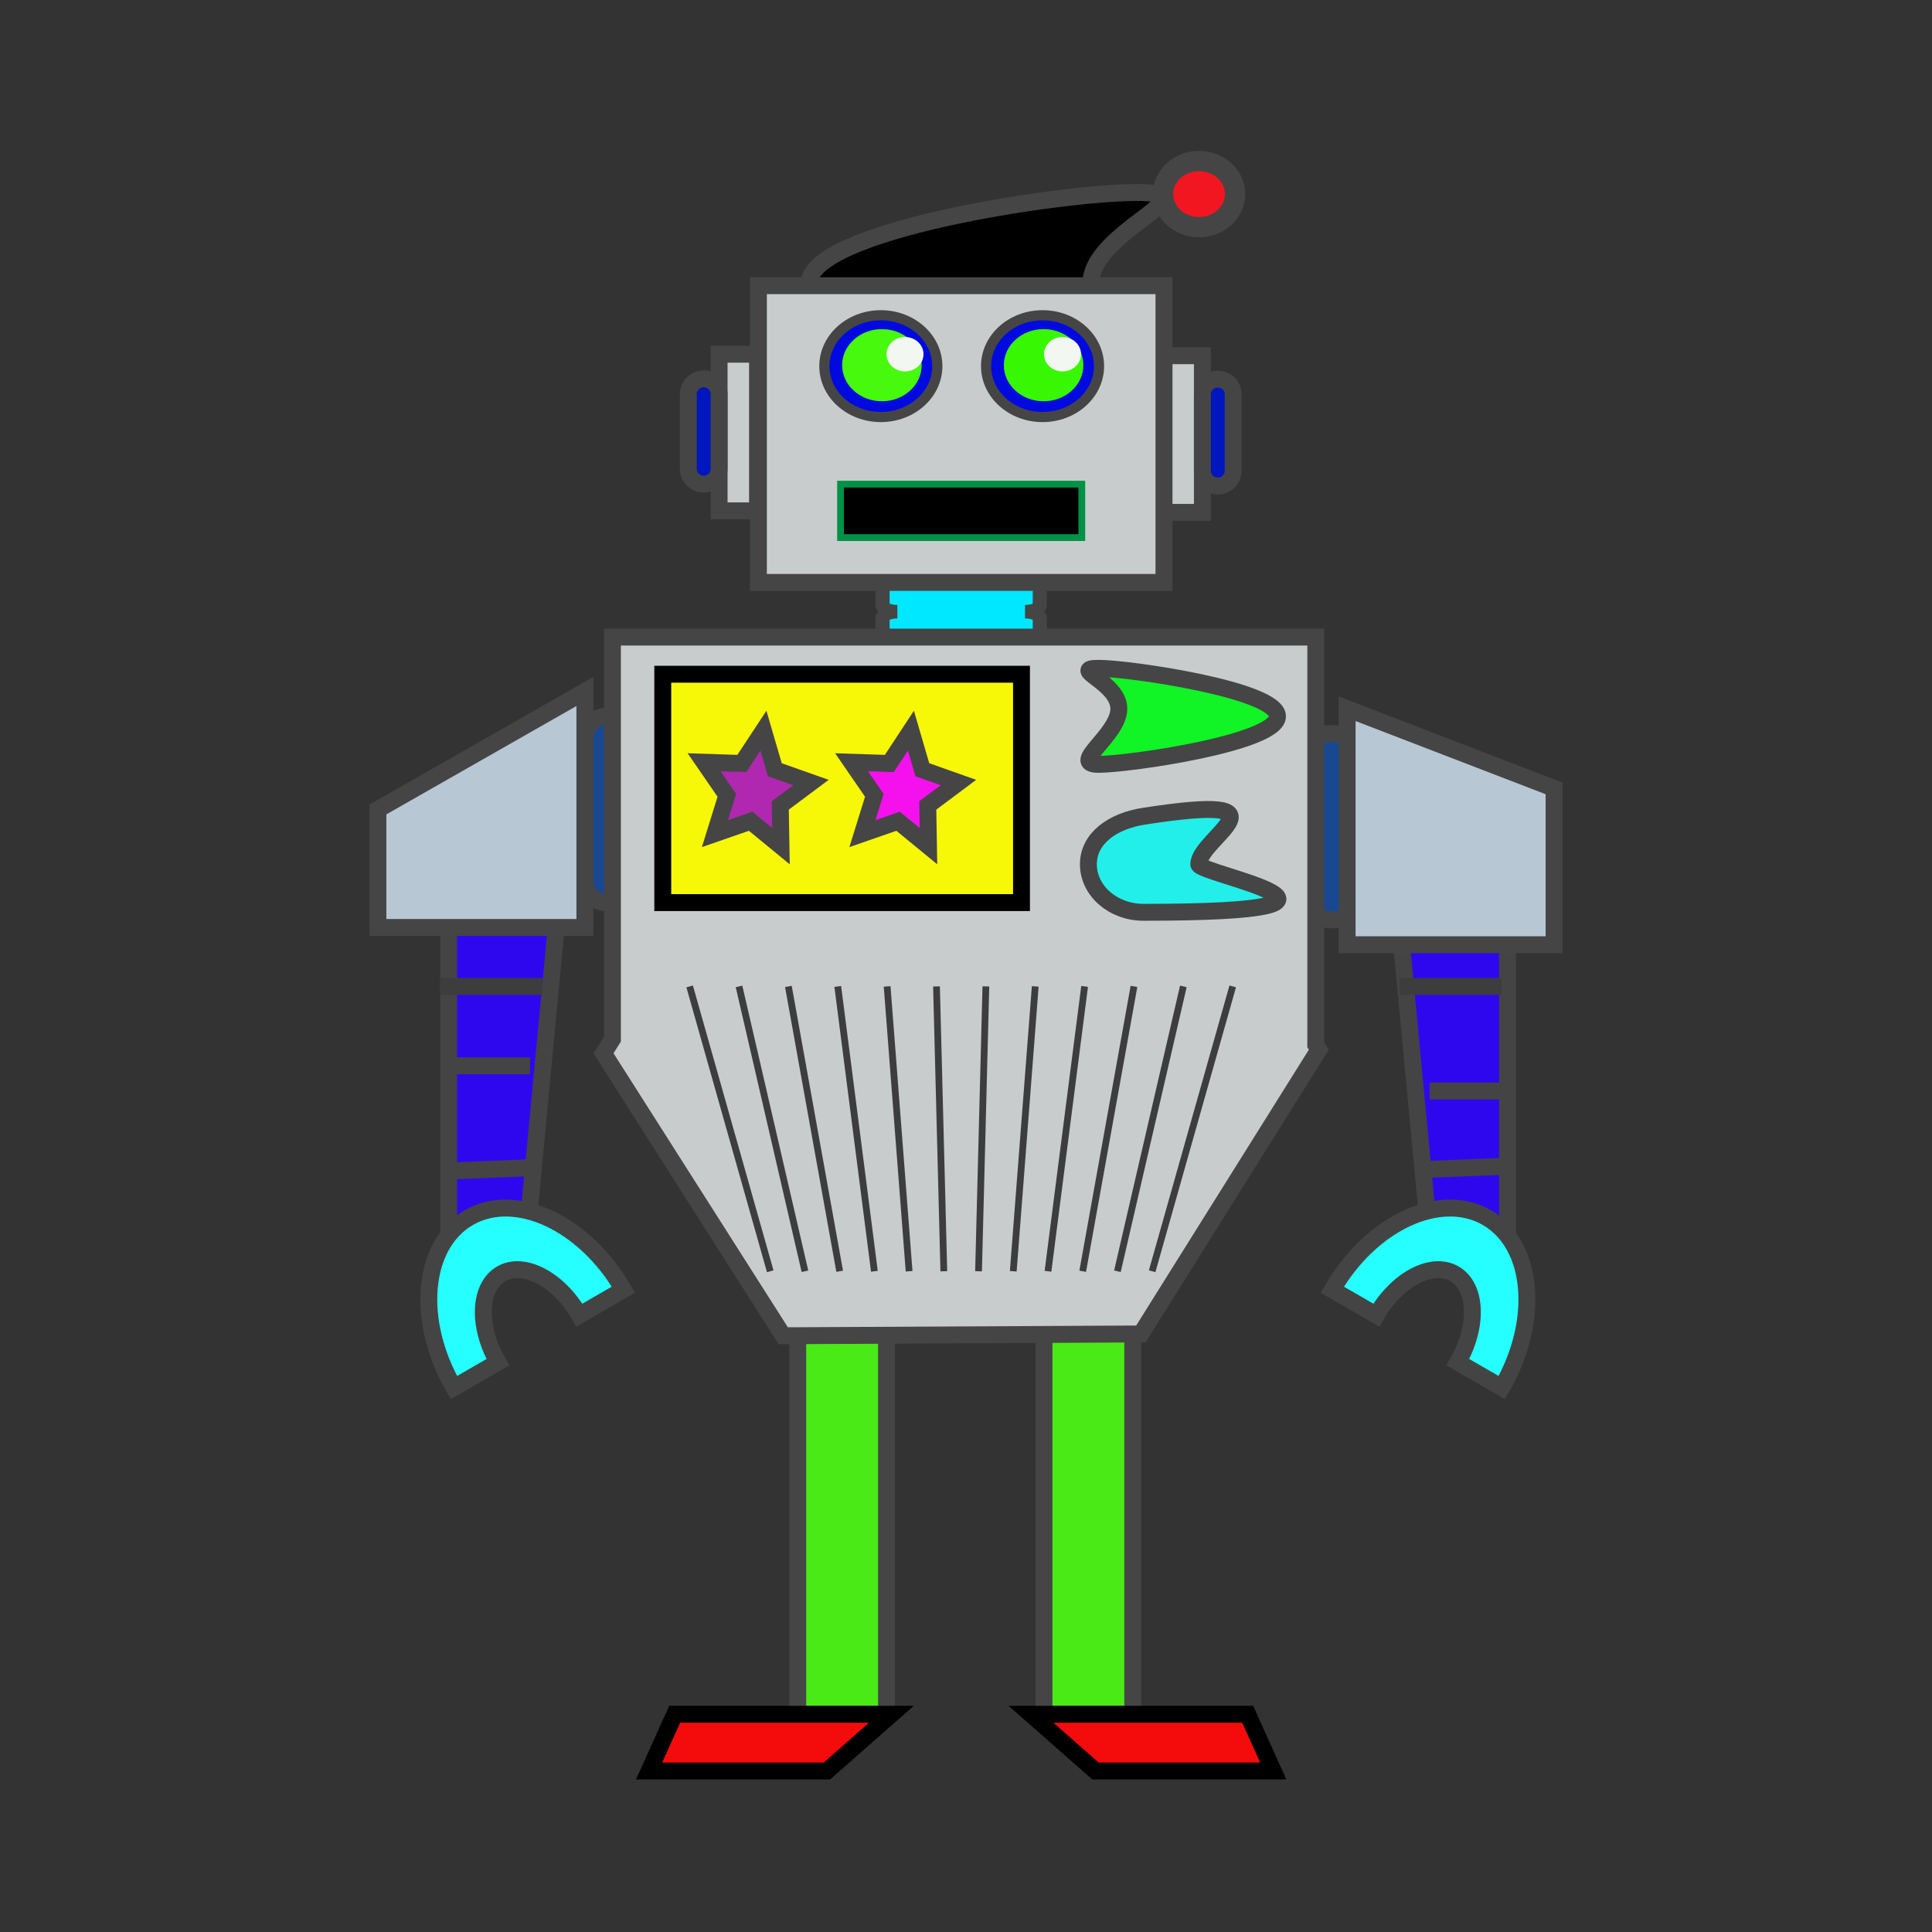 <svg:svg xmlns:svg="http://www.w3.org/2000/svg" enable-background="new 0 0 600 600" height="571.542" id="Layer_1" version="1.1" viewBox="10.596 -27.892 571.542 571.542" width="571.542" x="0px" y="0px" xml:space="preserve">
<svg:rect x="10.596" y="-27.892" width="571.542" height="571.542" fill="#333333" stroke="none"/>
<svg:rect fill="#49EA15" height="155.861" stroke="#454545" stroke-width="5" width="26.259" x="246.593" y="323.386" />
<svg:rect fill="#49EA15" height="155.861" stroke="#454545" stroke-width="5" width="26.26" x="319.444" y="323.386" />
<svg:polygon fill="#2F07EF" points="143.311,362.919 167.29,329.246 176.984,226.783   143.311,226.783 " stroke="#444444" stroke-width="5" />
<svg:polygon fill="#2F07EF" points="456.564,362.919 432.585,329.246 422.892,226.783   456.564,226.783 " stroke="#444444" stroke-width="5" />
<svg:path d="M196.361,232.751c0,3.519-2.853,6.372-6.372,6.372l0,0  c-3.519,0-6.372-2.853-6.372-6.372v-42.358c0-3.519,2.853-6.372,6.372-6.372l0,0c3.519,0,6.372,2.853,6.372,6.372V232.751z" fill="#194893" stroke="#454545" stroke-width="5" />
<svg:path d="M396.262,238.103c0,3.381,3.791,6.123,8.467,6.123l0,0  c4.678,0,8.469-2.741,8.469-6.123v-42.857c0-3.381-3.791-6.123-8.469-6.123l0,0c-4.676,0-8.467,2.741-8.467,6.123V238.103z" fill="#194893" stroke="#454545" stroke-width="5" />
<svg:g>
	<svg:path d="M319.279,151.479c0,0.875-2.018,1.586-4.508,1.586h-39.659   c-2.49,0-4.508-0.711-4.508-1.586v-4.334c0-0.876,2.018-1.586,4.508-1.586h39.659c2.49,0,4.508,0.71,4.508,1.586V151.479z" fill="#00E8FF" stroke="#454545" stroke-width="2" />
	<svg:path d="M319.279,158.986c0,0.875-2.018,1.586-4.508,1.586h-39.659   c-2.49,0-4.508-0.711-4.508-1.586v-4.335c0-0.876,2.018-1.585,4.508-1.585h39.659c2.49,0,4.508,0.709,4.508,1.585V158.986z" fill="#00E8FF" stroke="#454545" stroke-width="2" />
</svg:g>
<svg:path d="M318.113,151.235v-5.001c0-1.011-1.92-1.83-4.29-1.83h-37.762  c-2.37,0-4.292,0.819-4.292,1.83v5.001c0,1.011,1.922,1.83,4.292,1.83c-2.37,0-4.292,0.82-4.292,1.83v5  c0,1.012,1.922,1.831,4.292,1.831h37.762c2.37,0,4.29-0.819,4.29-1.831v-5c0-1.01-1.92-1.83-4.29-1.83  C316.193,153.065,318.113,152.247,318.113,151.235z" fill="#00E8FF" stroke="#454545" stroke-width="4" />
<svg:path d="M333.318,55.975c0,15.583-18.657,28.217-41.674,28.217  c-23.015,0-41.673-12.634-41.673-28.217s74.081-26.93,97.097-26.93C370.085,29.045,333.318,40.392,333.318,55.975z" stroke="#454545" stroke-width="5" />
<svg:rect fill="#C8CCCC" height="46.339" stroke="#454545" stroke-width="5" width="11.363" x="223.329" y="76.896" />
<svg:rect fill="#C8CCCC" height="46.339" stroke="#454545" stroke-width="5" width="11.364" x="354.931" y="77.342" />
<svg:rect fill="#C8CCCC" height="87.786" stroke="#454545" stroke-width="5" width="119.979" x="234.952" y="56.619" />
<svg:ellipse cx="319.013" cy="80.424" fill="#000ADF" rx="16.706" ry="15.054" stroke="#454545" stroke-width="3" />
<svg:ellipse cx="319.328" cy="80.142" fill="#38F703" rx="11.766" ry="10.674" />
<svg:ellipse cx="271.174" cy="80.424" fill="#000ADF" rx="16.706" ry="15.054" stroke="#454545" stroke-width="3" />
<svg:ellipse cx="271.488" cy="80.142" fill="#47F90D" rx="11.766" ry="10.674" />
<svg:rect height="15.807" stroke="#009245" stroke-width="2" width="71.372" x="259.255" y="115.331" />
<svg:ellipse cx="365.305" cy="29.521" fill="#F21621" rx="10.66" ry="9.785" stroke="#454545" stroke-width="6" />
<svg:path d="M223.329,110.817c0,2.493-2.039,4.514-4.553,4.514l0,0  c-2.515,0-4.554-2.021-4.554-4.514V88.706c0-2.493,2.039-4.514,4.554-4.514l0,0c2.515,0,4.553,2.021,4.553,4.514V110.817z" fill="#0016BF" stroke="#454545" stroke-width="5" />
<svg:path d="M366.295,111.359c0,2.493,2.038,4.513,4.552,4.513l0,0  c2.516,0,4.554-2.021,4.554-4.513V88.771c0-2.493-2.038-4.514-4.554-4.514l0,0c-2.514,0-4.552,2.021-4.552,4.514V111.359z" fill="#0016BF" stroke="#454545" stroke-width="5" />
<svg:polygon fill="#C8CCCC" points="399.841,281.206 399.841,160.572 398.116,160.572   193.494,160.572 191.768,160.572 191.768,279.503 189.135,283.708 242.298,367.265 348.106,366.729 400.747,282.632 " stroke="#454545" stroke-width="5" />
<svg:polygon fill="#B8C7D4" points="183.617,246.477 122.393,246.477 122.393,211.572   183.617,176.668 " stroke="#454545" stroke-width="5" />
<svg:polygon fill="#B8C7D4" points="470.341,251.578 409.116,251.578 409.116,181.771   470.341,205.345 " stroke="#454545" stroke-width="5" />
<svg:rect fill="#F7F708" height="67.557" stroke="#000000" stroke-width="5" width="106.122" x="206.661" y="171.567" />
<svg:path d="M388.518,184.021c0,7.846-43.909,14.206-52.926,14.206  c-9.018,0,5.987-8.611,5.987-16.457c0-7.846-15.005-11.956-5.987-11.956C344.608,169.815,388.518,176.176,388.518,184.021z" fill="#11F426" stroke="#454545" stroke-width="5" />
<svg:path d="M365.228,227.788c0,2.901,62.311,14.207-16.326,14.207  c-9.018,0-16.327-6.36-16.327-14.207c0-7.846,7.417-12.82,16.327-14.206C394.666,206.464,365.228,219.942,365.228,227.788z" fill="#22EFE9" stroke="#454545" stroke-width="5" />
<svg:polygon fill="#F411EE" points="265.723,218.723 269.246,207.384 262.515,197.603   273.681,197.97 280.073,188.259 283.451,199.825 294.133,203.604 285.055,210.385 285.264,222.432 276.275,215.057 " stroke="#454545" stroke-width="5" />
<svg:polygon fill="#AF28AF" points="222.091,218.723 225.614,207.384 218.883,197.603   230.048,197.97 236.441,188.259 239.818,199.825 250.501,203.604 241.422,210.385 241.631,222.432 232.643,215.057 " stroke="#454545" stroke-width="5" />
<svg:path d="M158.875,348.944c6.658-3.845,17.012,1.624,23.126,12.214l13.017-7.516  c-11.416-19.773-31.896-29.323-45.744-21.328c-13.848,7.994-15.817,30.506-4.401,50.279l13.017-7.516  C151.776,364.489,152.217,352.788,158.875,348.944z" fill="#26FFFF" stroke="#444444" stroke-width="5" />
<svg:path d="M440.872,348.944c-6.658-3.845-17.012,1.624-23.126,12.214l-13.017-7.516  c11.416-19.773,31.896-29.323,45.743-21.328c13.848,7.994,15.817,30.506,4.401,50.279l-13.018-7.516  C447.971,364.489,447.53,352.788,440.872,348.944z" fill="#26FFFF" stroke="#444444" stroke-width="5" />
<svg:line stroke="#3D3D3D" stroke-width="5" x1="140.858" x2="171.019" y1="263.918" y2="263.918" />
<svg:line stroke="#3D3D3D" stroke-width="5" x1="424.647" x2="454.809" y1="263.918" y2="263.918" />
<svg:line fill="none" stroke="#444444" stroke-width="5" x1="144.477" x2="167.4" y1="287.409" y2="287.409" />
<svg:line fill="none" stroke="#444444" stroke-width="5" x1="433.513" x2="456.436" y1="294.851" y2="294.851" />
<svg:line fill="none" stroke="#444444" stroke-width="5" x1="143.311" x2="168.566" y1="318.532" y2="317.512" />
<svg:line fill="none" stroke="#444444" stroke-width="5" x1="433.513" x2="458.769" y1="318.021" y2="317.001" />
<svg:ellipse cx="324.917" cy="76.895" fill="#F3F7F2" rx="5.472" ry="5.091" />
<svg:ellipse cx="278.324" cy="76.895" fill="#F3F7F2" rx="5.472" ry="5.091" />
<svg:g>
	<svg:line fill="none" stroke="#3D3D3D" stroke-width="2" x1="214.616" x2="238.452" y1="263.918" y2="348.184" />
	<svg:line fill="none" stroke="#3D3D3D" stroke-width="2" x1="229.221" x2="248.723" y1="263.918" y2="348.184" />
	<svg:line fill="none" stroke="#3D3D3D" stroke-width="2" x1="243.825" x2="258.994" y1="263.918" y2="348.184" />
	<svg:line fill="none" stroke="#3D3D3D" stroke-width="2" x1="258.43" x2="269.265" y1="263.918" y2="348.184" />
	<svg:line fill="none" stroke="#3D3D3D" stroke-width="2" x1="273.035" x2="279.536" y1="263.918" y2="348.184" />
	<svg:line fill="none" stroke="#3D3D3D" stroke-width="2" x1="287.64" x2="289.807" y1="263.918" y2="348.184" />
	<svg:line fill="none" stroke="#3D3D3D" stroke-width="2" x1="302.244" x2="300.078" y1="263.918" y2="348.184" />
	<svg:line fill="none" stroke="#3D3D3D" stroke-width="2" x1="316.85" x2="310.349" y1="263.918" y2="348.184" />
	<svg:line fill="none" stroke="#3D3D3D" stroke-width="2" x1="331.454" x2="320.62" y1="263.918" y2="348.184" />
	<svg:line fill="none" stroke="#3D3D3D" stroke-width="2" x1="346.059" x2="330.891" y1="263.918" y2="348.184" />
	<svg:line fill="none" stroke="#3D3D3D" stroke-width="2" x1="360.664" x2="341.161" y1="263.918" y2="348.184" />
	<svg:line fill="none" stroke="#3D3D3D" stroke-width="2" x1="375.269" x2="351.433" y1="263.918" y2="348.184" />
</svg:g>
<svg:polygon fill="#F40C0C" points="255.214,496.021 202.62,496.021 210.181,479.247   274.283,479.247 " stroke="#000000" stroke-width="5" />
<svg:polygon fill="#F40C0C" points="334.67,496.021 387.264,496.021 379.703,479.247   315.602,479.247 " stroke="#000000" stroke-width="5" />
</svg:svg>